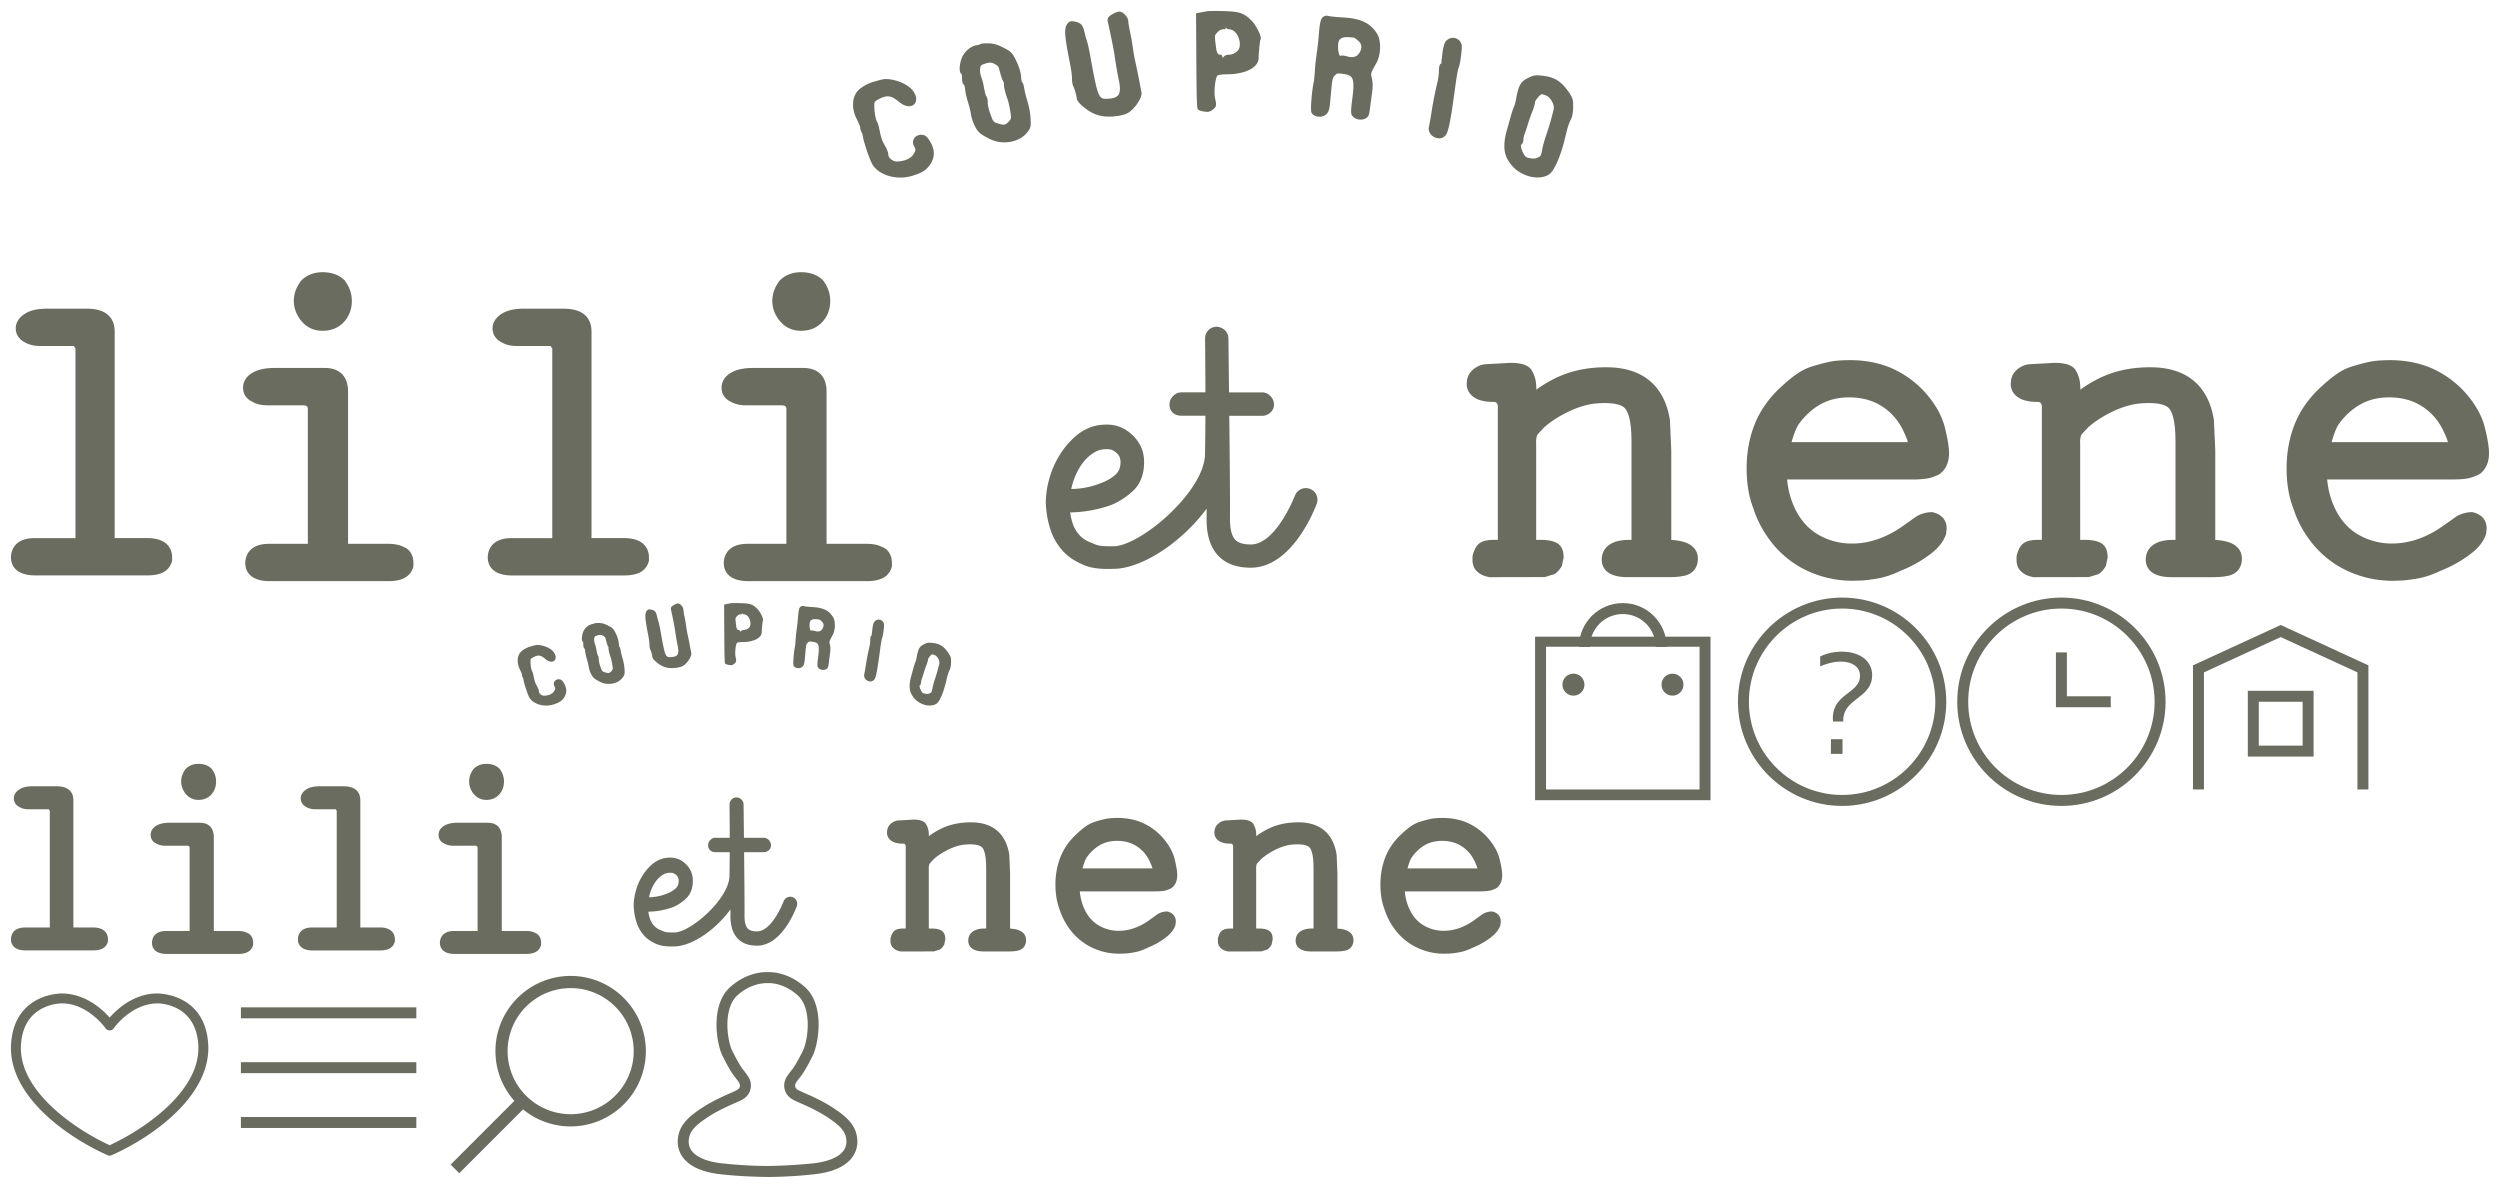 <?xml version="1.0" encoding="utf-8"?><!DOCTYPE svg PUBLIC "-//W3C//DTD SVG 1.1//EN" "http://www.w3.org/Graphics/SVG/1.1/DTD/svg11.dtd"><svg width="228" height="108" viewBox="0 0 228 108" xmlns="http://www.w3.org/2000/svg" xmlns:xlink="http://www.w3.org/1999/xlink"><svg width="20" height="20" viewBox="-287.5 430.5 20 20" id="cart" x="138" y="54" xmlns="http://www.w3.org/2000/svg"><path fill="#696B5E" d="M-285.5 434.566v14.913h16v-14.913h-16zm15 13.934h-14v-13.017h14V448.5zm-11.5-8.559a1 1 0 1 0-.002-2.002 1 1 0 0 0 .002 2.002zm9 0a1 1 0 1 0 .001-1.999 1 1 0 0 0-.001 1.999z"/><path fill="#696B5E" d="M-273.5 435.5h-1c0-1.654-1.346-3-3-3s-3 1.346-3 3h-1c0-2.206 1.794-4 4-4s4 1.794 4 4z"/><path fill="none" d="M-287.5 430.5h20v20h-20z"/></svg><svg width="20" height="20" viewBox="0 0 20 20" id="help" x="158" y="54" xmlns="http://www.w3.org/2000/svg"><path fill="#696C5F" d="M10 19.5C4.762 19.5.5 15.238.5 10S4.762.5 10 .5c5.239 0 9.5 4.262 9.5 9.5s-4.261 9.5-9.5 9.5zm0-18c-4.687 0-8.5 3.813-8.5 8.5 0 4.688 3.813 8.5 8.5 8.5 4.688 0 8.5-3.813 8.5-8.5 0-4.687-3.812-8.5-8.5-8.5z"/><path fill="none" d="M0 0h20v20H0z"/><path fill="#696C5F" d="M12.738 7.579c0 .273-.042.519-.127.735s-.196.41-.335.581c-.141.171-.295.326-.467.465s-.344.277-.518.414c-.15.119-.298.242-.441.369a2.58 2.58 0 0 0-.381.417 1.89 1.89 0 0 0-.363 1.135v.109h-.937a4.869 4.869 0 0 1-.014-.301c0-.31.045-.59.137-.841s.215-.472.373-.663.328-.36.513-.506.366-.287.543-.424c.123-.096.239-.194.349-.294s.206-.208.29-.321c.085-.114.15-.238.199-.373a1.37 1.37 0 0 0 .071-.455c0-.201-.042-.38-.126-.54a1.16 1.16 0 0 0-.355-.403c-.153-.109-.335-.194-.547-.253s-.448-.089-.708-.089c-.342 0-.678.043-1.008.13s-.626.19-.886.308v-.902c.246-.132.543-.239.892-.321s.698-.123 1.049-.123c.433 0 .821.051 1.166.154.344.103.636.249.877.438.24.189.426.415.557.677s.197.553.197.877zm-3.76 7.171v-1.333h1.06v1.333h-1.06z"/></svg><svg width="20" height="20" viewBox="0 0 20 20" id="history" x="178" y="54" xmlns="http://www.w3.org/2000/svg"><path fill="#6A6C5F" d="M10.5 5.5h-1v5h5v-1h-4v-4z"/><path fill="#6A6C5F" d="M10 19.5C4.762 19.5.5 15.238.5 10S4.762.5 10 .5s9.5 4.262 9.5 9.5-4.262 9.5-9.5 9.5zm0-18c-4.687 0-8.5 3.813-8.5 8.5 0 4.687 3.813 8.5 8.5 8.5 4.687 0 8.5-3.813 8.5-8.5 0-4.687-3.813-8.5-8.5-8.5z"/><g><path fill="none" d="M0 0h20v20H0z"/></g></svg><svg width="20" height="20" viewBox="0 0 20 20" id="home" x="198" y="54" xmlns="http://www.w3.org/2000/svg"><path fill="none" d="M0 0h20v20H0z"/><path fill="#696C5F" d="M18 18h-1V7.32L9.999 4.1 3 7.321V18H2V6.679L10.001 3 18 6.68z"/><path fill="#696C5F" d="M13 15H7V9h6v6zm-5-1h4v-4H8v4z"/></svg><svg width="20" height="20" viewBox="0 0 20 20" id="like" y="88" xmlns="http://www.w3.org/2000/svg"><path fill="#6A6C5F" d="M10 17.396a.48.48 0 0 1-.186-.041C5.604 15.466.77 11.693 1.008 7.277c.249-4.62 4.417-4.673 4.595-4.673 2.168 0 3.722 1.433 4.396 2.198.672-.766 2.213-2.198 4.342-2.198.232 0 4.399.054 4.65 4.673.238 4.416-4.594 8.189-8.804 10.078a.486.486 0 0 1-.187.041zM5.658 3.509c-.197 0-3.544.043-3.747 3.817-.223 4.153 4.893 7.641 8.089 9.119 3.195-1.479 8.311-4.966 8.086-9.12-.202-3.773-3.549-3.816-3.69-3.816h-.002c-2.427 0-4.007 2.249-4.021 2.273a.453.453 0 0 1-.743 0c-.018-.023-1.612-2.273-3.972-2.273z"/><path fill="none" d="M0 0h20v20H0z"/></svg><svg width="228" height="54" viewBox="0 0 228 54" id="logo" xmlns="http://www.w3.org/2000/svg"><path fill="#6A6C5F" d="M109.271 9.993c.061.063.241.125.542.182l.261.028c.202 0 .361-.063.549-.219.342-.286.328-.404.2-.979-.155-.69.032-1.943.214-2.117.035-.028.254-.106.832-.109 1.174-.007 2.122-.291 2.602-.78.215-.22.326-.48.318-.754-.01-.352.127-1.497.139-1.575.268-.253-.483-1.466-.667-1.664-.689-.733-1.092-.915-2.161-.973A24.6 24.6 0 0 0 110.788 1l-.602.007-1.105.205.022 3.727c.031 4.917.056 4.941.168 5.054zm1.701-6.984c.262-.279.374-.35.811-.35v-.164h.004l.17.168c.327.01.486.071.682.262.356.355.531 1.024.38 1.466-.107.322-.553.603-.974.603-.166 0-.396.057-.508.282l-.153-.291-.172-.002c-.107 0-.245-.175-.298-.572-.155-1.174-.155-1.174.058-1.402zM97.767 7.154c-.003.236.033.545.106.688.142.29.325.946.322 1.107-.003.371.874 1.074 1.467 1.366.433.214.939.322 1.508.322.31 0 .634-.033.976-.1.557-.104.81-.234 1.174-.601.449-.454.863-1.151.779-1.539l-.194-1.008a58.1 58.1 0 0 0-.335-1.629 16.664 16.664 0 0 1-.251-1.394 19.755 19.755 0 0 0-.251-1.424c-.098-.446-.166-.879-.165-.987.004-.372-.468-.891-.816-.897-.154 0-.455.128-.657.249-.259.153-.48.317-.405.658.275 1.21.533 2.484.607 2.986.134.917.286 1.8.409 2.375.143.678.126 1.103-.055 1.345-.138.183-.391.287-.796.32-.13.01-.245.02-.349.02-.651 0-.758-.294-1.411-3.918-.097-.539-.229-1.128-.292-1.315a9.854 9.854 0 0 1-.229-.834c-.148-.625-.287-.841-.858-.973l-.271-.038a.498.498 0 0 0-.421.216c-.335.421-.292 1.055.251 3.776.084.444.159 1.009.157 1.229zm24.587-5.571c-.584-.031-1.066-.09-1.348-.156-.15 0-.291.06-.396.163-.139.132-.239.418-.323 1.436a35.45 35.45 0 0 1-.211 1.927 18.306 18.306 0 0 0-.167 1.584c-.027.479-.076.91-.109 1.034-.125.477-.324 2.448-.189 2.709.113.222.402.364.733.364.234 0 .454-.075.595-.207.266-.237.322-.518.4-1.429.163-1.877.178-1.891.396-2.122.152-.157.203-.184.355-.184.1 0 .223.014.389.036.431.054.655.146.783.31.238.312.196 1.022.043 2.141-.005.04-.132.976-.06 1.203.104.341.511.518.854.518a.87.87 0 0 0 .366-.073c.353-.154.404-.357.47-.891.043-.349.129-.989.191-1.438.086-.604.082-.989-.021-1.407-.104-.416-.104-.416.427-1.361.405-.724.448-1.997.085-2.618-.604-1.024-1.52-1.457-3.263-1.539zm1.61 3.259c-.152.246-.379.367-.686.367a1.6 1.6 0 0 1-.442-.071 1.88 1.88 0 0 0-.478-.078l-.143.04c-.035-.023-.129-.192-.169-.544-.045-.414.013-.818.13-.939.15-.15.293-.229.661-.229.175 0 .392.016.647.045.041.014.205.12.389.285.345.306.375.675.091 1.124zm8.545-1.391a.845.845 0 0 0-.669.338c-.19.242-.28.945-.312 1.234-.051.455-.115.751-.027.756-.123.005-.262.086-.27.674a5.735 5.735 0 0 1-.11.936 32.313 32.313 0 0 0-.558 2.793c-.09.574-.197 1.189-.24 1.358a.778.778 0 0 0 .15.69c.187.238.48.386.776.386a.737.737 0 0 0 .627-.329c.245-.361.454-1.456.86-4.504.117-.878.24-1.487.279-1.574.133-.277.277-1.297.305-1.906a.813.813 0 0 0-.811-.852zM93.697 9.21a8.004 8.004 0 0 1-.282-1.121c-.069-.478-.179-.59-.206-.59-.005 0-.007.001-.007.004a2.278 2.278 0 0 1-.077-.496c-.031-.416-.185-.929-.436-1.445-.361-.743-.472-.856-1.176-1.217-.564-.287-.926-.391-1.461-.396-.572 0-.64.066-.663.09a1.137 1.137 0 0 1-.302.08c-.519.089-1.017.48-1.303 1.019-.222.418-.407 1.415-.1 1.598.02.033.057.184.055.383-.002.165.017.557.179.602.023.033.079.195.103.436.028.289.15.825.271 1.194.112.35.234.842.266 1.101.038.282.204.771.373 1.09.257.499.455.679 1.114 1.019.598.31.943.406 1.48.419h.075c.862 0 1.64-.338 2.079-.902.341-.434.354-.56.305-1.334a7.413 7.413 0 0 0-.287-1.534zm-2.151 2.162c-.097 0-.352-.052-.598-.129-.274-.087-.369-.174-.474-.439-.271-.688-.396-1.158-.391-1.48 0-.068-.008-.414-.135-.551-.03-.045-.118-.309-.182-.648-.119-.635-.141-.725-.256-1.043-.125-.343-.16-.657-.107-.929.031-.157.076-.228.415-.34.2-.071.345-.099.474-.099.175 0 .336.059.562.205a.743.743 0 0 1 .221.202c.258.976.352 1.217.438 1.318a.618.618 0 0 1 .05.277c-.001.274.117.761.337 1.368.117.319.308 1.349.304 1.641-.003.226-.431.647-.658.647zm47.553 4.583c.353.149.736.23 1.115.23.407 0 .77-.092 1.041-.266.521-.329 1.118-1.847 1.439-3.176.281-1.173.371-1.461.563-1.827.133-.254.211-.674.217-1.154.008-.688-.043-.848-.457-1.44-.637-.902-1.244-1.282-2.252-1.405a5.238 5.238 0 0 0-.568-.045c-.312 0-.502.07-.813.227-.723.354-.896.669-1.151 2.103a2.588 2.588 0 0 1-.152.515c-.063.129-.195.526-.301.896l-.358 1.277c-.319 1.118-.297 2.005.065 2.633.41.714.848 1.102 1.612 1.432zm-.368-2.758c.156-.086.203-.343.205-.481.002-.122.047-.342.098-.465.058-.146.199-.566.313-.942.111-.364.301-.895.418-1.18.11-.277.227-.651.229-.823.01-.147.449-.667.607-.721.055.01.211.054.398.122.369.131.814.825.688 1.302l-.189.733a23.492 23.492 0 0 1-.457 1.494 11.069 11.069 0 0 0-.361 1.258c-.132.732-.173.753-.434.878a.813.813 0 0 1-.389.087 2.01 2.01 0 0 1-.313-.029c-.365-.065-.429-.111-.613-.453-.26-.473-.241-.756-.2-.78zm-54.713-.904c-.282 0-.528.129-.658.345a.672.672 0 0 0 0 .685c.172.322.182.417-.101.816-.244.348-.855.59-1.5.59-.185 0-.409-.108-.571-.272-.109-.113-.174-.238-.172-.336.002-.173-.112-.479-.229-.692a17.449 17.449 0 0 1-.316-.592c-.047-.091-.152-.459-.229-.843-.023-.121-.146-.727-.236-.851-.233-.35-.338-1.664-.227-1.84.138-.188.81-.517 1.132-.517.336 0 .56.082 1.146.554.287.229.578.348.845.348.261 0 .473-.118.58-.326.147-.284.07-.674-.209-1.066-.455-.639-1.659-1.085-2.457-1.085-.166 0-.315.016-.658.112l-.408.114a3.572 3.572 0 0 0-1.343.681c-.698.554-.809 1.712-.266 2.753.196.378.305.692.309.752-.004.144.055.336.218.62-.006.411.635 2.318.892 2.747.434.729 1.437 1.203 2.553 1.203.349 0 .689-.047 1.013-.139.949-.275 1.369-.541 1.727-1.088.433-.667.414-1.338-.059-2.112-.233-.378-.405-.556-.776-.561zm-70.596 36.78h-2.963V30.345c.003-.303.006-1.012-.529-1.548-.428-.432-1.104-.646-2-.646H4.281c-.829 0-1.46.137-1.93.414-.757.451-.916 1.002-.916 1.382 0 .258.082.895.825 1.269.384.227.845.338 1.371.338h3.097l.156.229v17.293H3.167C1.156 49.073 1 50.42 1 50.833c0 .492.215 1.643 2.205 1.643h10.243c1.557 0 2.064-.636 2.249-1.332v-.35c.002-.402-.163-1.721-2.275-1.721zm23.401.819c-.374-.199-.83-.295-1.4-.295h-3.679V35.724c0-1.396-.756-2.166-2.127-2.166h-4.588c-.782 0-1.419.127-1.892.375-.844.438-.97 1.082-.97 1.426 0 .574.315 1.041.826 1.265.37.228.842.341 1.404.341h3.238c.407 0 .441.186.441.355v12.277h-3.543c-2.009 0-2.164 1.348-2.164 1.762 0 .492.219 1.642 2.239 1.642h10.803c1.261 0 2.02-.388 2.291-1.326v-.354c.004-.69-.362-1.258-.879-1.429zm20.084-.819h-2.961V30.349c.003-.303.007-1.013-.529-1.551-.431-.429-1.104-.646-2.002-.646h-3.647c-.828 0-1.46.138-1.934.418-.757.453-.916 1-.916 1.381 0 .257.082.891.828 1.268.381.227.843.338 1.368.338h3.099l.155.229v17.291H46.65c-2.01 0-2.166 1.348-2.166 1.761 0 .492.216 1.643 2.206 1.643h10.245c1.556 0 2.062-.635 2.248-1.332v-.35c.001-.407-.163-1.726-2.276-1.726zm23.552.819c-.372-.199-.829-.295-1.398-.295h-3.678V35.724c0-1.396-.757-2.166-2.13-2.166h-4.584c-.783 0-1.42.127-1.892.375-.846.438-.972 1.082-.972 1.426 0 .574.316 1.041.827 1.265.371.228.843.341 1.404.341h3.238c.411 0 .444.186.444.355v12.277h-3.547c-2.005 0-2.162 1.348-2.162 1.762 0 .492.219 1.642 2.24 1.642h10.804c1.571 0 2.091-.627 2.288-1.326v-.354c.001-.69-.363-1.258-.882-1.429zM29.418 30.168c.799 0 1.451-.269 1.939-.792.482-.525.73-1.178.73-1.929 0-.676-.215-1.297-.667-1.883-.488-.492-1.162-.738-2.001-.738-.781 0-1.43.247-1.957.771-.442.581-.667 1.204-.667 1.85 0 .662.241 1.289.72 1.863.485.568 1.126.858 1.903.858zm43.633 0c.795 0 1.447-.269 1.938-.792.483-.523.728-1.176.728-1.929 0-.672-.211-1.293-.659-1.885-.491-.49-1.166-.736-2.006-.736-.784 0-1.432.247-1.956.772-.438.581-.661 1.202-.661 1.848 0 .674.239 1.301.714 1.862.488.57 1.128.86 1.902.86zm46.407 14.413a1.068 1.068 0 0 0-1.367.634c-.016.042-1.727 4.439-4.012 4.439-.672 0-1.132-.137-1.406-.411-.342-.347-.511-1.017-.5-1.989.018-1.254-.022-5.638-.062-9.331h2.997c.236 0 .475-.082.681-.237.26-.192.4-.476.4-.795 0-.289-.123-.572-.33-.771a1.045 1.045 0 0 0-.751-.336h-3.02l-.056-4.938c-.008-.627-.558-1.031-1.079-1.049a1.058 1.058 0 0 0-1.049 1.006v.303c.008.642.025 2.492.03 4.677h-2.158c-.308 0-.585.118-.768.317a1.08 1.08 0 0 0-.351.789c0 .627.439 1.029 1.118 1.029h2.157a259.784 259.784 0 0 1-.035 3.508c-.059 3.428-5.918 8.395-8.367 8.395-1.242 0-1.366-.053-1.825-.249l-.309-.13a2.414 2.414 0 0 1-1.02-.721 3.055 3.055 0 0 1-.572-1.062 5.812 5.812 0 0 1-.204-.925 11.788 11.788 0 0 0 3.735-.674 6.647 6.647 0 0 0 2.071-1.363c.621-.623.936-1.482.936-2.561 0-.897-.306-1.674-.909-2.305-.727-.76-1.527-1.109-2.522-1.109-.251 0-.522.022-.84.071a4.326 4.326 0 0 0-1.984.997 7.4 7.4 0 0 0-1.461 1.732 8.193 8.193 0 0 0-.935 2.162 8.197 8.197 0 0 0-.316 2.176c0 .104.044.602.044.602a8.63 8.63 0 0 0 .375 1.814c.21.652.533 1.246.958 1.766.438.544 1.021.99 1.728 1.324.594.287 1.198.523 2.575.523.243 0 .51-.007.825-.022 2.576-.206 5.991-2.538 8.164-5.476 0 .354 0 .636-.003.832-.021 1.582.343 2.728 1.11 3.508.696.699 1.652 1.043 2.923 1.043 3.73 0 5.791-5.235 6.014-5.834a1.066 1.066 0 0 0-.032-.813 1.067 1.067 0 0 0-.598-.546zm-21.404-1.137c.196-.471.448-.906.741-1.291.281-.354.613-.649.988-.879a2.023 2.023 0 0 1 1.043-.306h.196c.3 0 .56.113.819.354.239.216.351.478.351.813 0 .467-.128.819-.387 1.083-.332.324-.762.593-1.289.796a7.464 7.464 0 0 1-2.817.579c.081-.384.198-.772.355-1.149zm54.367 5.802l-.002-8.183-.123-2.775c-.509-3.137-2.51-4.793-5.79-4.793-2.46 0-4.409.615-6.396 2.041v-.105c0-.699-.133-1.248-.518-1.805-.359-.371-.931-.535-1.844-.535l-2.1.118c-.424 0-.834.14-1.183.399-.444.322-.688.796-.688 1.274-.01.06-.084.583.326 1.062.401.477 1.111.714 2.107.714.186 0 .318.034.393.333v12.244h-.311c-1.355 0-1.716.424-1.999 1.475v.387c0 .445.187.853.47 1.064.24.227.549.371 1.071.479l5.044-.011.879-.266c.242-.146.442-.341.689-.757l.156-.75c0-1.185-.592-1.621-2.185-1.621h-.317l-.002-8.76c-.022-.271.01-.738.166-.894l.485-.522c.681-.697 2.886-2.129 4.899-2.271l.556-.032c1.212 0 1.843.189 2.108.635.43.709.482 2.002.482 3.053v8.791h-.189c-2.281 0-2.525 1.259-2.525 1.799 0 .602.307 1.604 2.365 1.604h3.684c.713 0 1.23-.054 1.641-.168.676-.211 1.076-.769 1.076-1.488.01-.618-.29-1.638-2.425-1.736zm23.351-5.608c.334-.063.648-.171 1.063-.367.42-.273.917-.836.917-1.943 0-.518-.119-1.268-.367-2.287-.257-1.064-.835-2.123-1.72-3.145a9.016 9.016 0 0 0-3.068-2.278c-1.146-.515-2.455-.773-3.886-.773-.476 0-.952.023-1.433.078-.478.063-1.146.229-2.049.505-.979.301-1.815.951-2.844 1.901-1.056.976-1.846 2.095-2.346 3.332-.497 1.239-.747 2.604-.747 4.069 0 1.384.214 2.627.63 3.678.376 1.172.991 2.277 1.833 3.294a8.977 8.977 0 0 0 3.181 2.405 9.755 9.755 0 0 0 4.049.859l.705-.02c.318-.008.789-.063 1.425-.166.684-.102 1.444-.352 2.245-.736a11.349 11.349 0 0 0 2.447-1.33c.892-.627 1.426-1.248 1.676-2.021l.054-.498c0-.729-.421-1.289-1.31-1.487-.508 0-.97.118-1.44.385l-1.082.763c-1.552 1.139-3.168 1.717-4.81 1.717-1.078 0-2.09-.26-3-.771-.896-.501-1.615-1.271-2.137-2.298a7.72 7.72 0 0 1-.771-2.774h11.457a9.25 9.25 0 0 0 1.328-.092zm-12.384-3.313c.176-.586.346-1.139.635-1.611.578-.805 1.263-1.427 2.022-1.848.765-.418 1.606-.624 2.59-.624 1.017 0 1.921.212 2.687.628a5.203 5.203 0 0 1 1.9 1.771c.264.4.459.838.646 1.291.095.229.106.352.138.392l-10.618.001zm62.091 6.38c-.506 0-.969.12-1.439.385l-1.082.763c-1.551 1.139-3.168 1.715-4.811 1.715a6.043 6.043 0 0 1-3-.771c-.896-.501-1.614-1.271-2.137-2.298a7.756 7.756 0 0 1-.771-2.773h11.456c.537 0 .979-.027 1.324-.088.336-.063.649-.17 1.064-.365.418-.273.915-.838.915-1.943 0-.518-.119-1.268-.366-2.287-.258-1.064-.835-2.124-1.721-3.145a9.043 9.043 0 0 0-3.066-2.279c-1.15-.514-2.459-.773-3.889-.773-.475 0-.95.023-1.432.078-.478.064-1.146.23-2.049.506-.979.299-1.814.95-2.845 1.9-1.054.975-1.845 2.094-2.345 3.332-.497 1.238-.747 2.605-.747 4.068 0 1.384.213 2.627.63 3.68.375 1.171.991 2.277 1.832 3.293a8.992 8.992 0 0 0 3.182 2.406 9.755 9.755 0 0 0 4.049.859l.707-.021c.316-.007.787-.063 1.424-.166.683-.103 1.443-.353 2.244-.736a11.263 11.263 0 0 0 2.447-1.33c.891-.627 1.426-1.248 1.678-2.021l.052-.497c.005-.733-.416-1.294-1.304-1.492zm-12.205-7.991c.576-.805 1.26-1.427 2.022-1.848.763-.418 1.606-.624 2.59-.624 1.017 0 1.921.212 2.687.628a5.203 5.203 0 0 1 1.9 1.771c.262.4.459.838.646 1.291.095.229.107.352.138.392H212.64c.175-.585.343-1.136.634-1.61zm-11.242 10.532v-8.183l-.125-2.775c-.506-3.137-2.508-4.793-5.787-4.793-2.461 0-4.41.615-6.396 2.041v-.105c0-.705-.136-1.25-.518-1.805-.359-.371-.932-.535-1.844-.535l-2.1.118c-.422 0-.832.14-1.181.399-.446.32-.69.793-.688 1.274-.012.06-.084.583.322 1.062.403.477 1.113.714 2.11.714.185 0 .319.034.392.333v12.244h-.313c-1.355 0-1.715.424-1.995 1.475v.387c0 .447.188.856.469 1.063.235.225.546.373 1.074.479l5.044-.009.872-.264c.245-.146.446-.345.69-.761l.158-.748c0-1.186-.593-1.623-2.186-1.623h-.317l-.002-8.76c-.022-.271.011-.74.161-.894l.488-.521c.68-.699 2.886-2.131 4.902-2.271l.555-.032c1.213 0 1.843.188 2.109.636.426.703.479 2 .479 3.053v8.789h-.188c-2.279 0-2.525 1.261-2.525 1.801 0 .601.31 1.604 2.367 1.604h3.685c.714 0 1.231-.055 1.637-.17.677-.208 1.078-.765 1.078-1.488.011-.617-.291-1.637-2.427-1.735z"/><path fill="none" d="M0 0h228v54H0z"/></svg><svg width="138" height="34" viewBox="0 0 138 34" id="logo-xs" y="54" xmlns="http://www.w3.org/2000/svg"><path fill="#6A6C5F" d="M66.154 6.534c.037.039.145.077.326.112l.157.018a.48.48 0 0 0 .331-.135c.206-.176.197-.249.12-.603-.093-.424.019-1.195.129-1.302.021-.018.153-.065.5-.067.707-.004 1.277-.179 1.566-.48a.64.64 0 0 0 .192-.464c-.006-.217.077-.921.083-.969.161-.156-.291-.902-.402-1.024-.415-.451-.657-.563-1.3-.599A13.4 13.4 0 0 0 67.067 1l-.362.004-.665.126.013 2.293c.019 3.027.033 3.041.101 3.111zm1.024-4.298c.157-.172.225-.215.488-.215V1.92h.002l.103.104c.197.006.292.043.41.161.214.219.319.63.229.902-.064.198-.333.371-.586.371-.1 0-.238.035-.306.173l-.092-.179-.104-.001c-.064 0-.147-.108-.179-.352-.093-.723-.093-.723.035-.863zm-7.947 2.551c-.001.145.02.335.064.423.085.178.195.582.194.681-.002.228.526.661.883.84.261.132.565.199.907.199.187 0 .382-.021.587-.062.335-.064.487-.144.707-.37.27-.279.52-.708.469-.947l-.117-.62a34.04 34.04 0 0 0-.202-1.002 10.75 10.75 0 0 1-.151-.858 12.904 12.904 0 0 0-.151-.876 4.568 4.568 0 0 1-.099-.607c.002-.229-.282-.548-.491-.552-.092 0-.274.079-.395.153-.156.094-.289.195-.244.405.166.745.321 1.529.365 1.838.081.564.172 1.107.247 1.461.086.417.076.679-.033.828-.083.112-.235.176-.479.197-.078.006-.147.012-.21.012-.392 0-.456-.181-.849-2.411a8.584 8.584 0 0 0-.176-.809c-.038-.115-.1-.34-.138-.513-.089-.385-.173-.518-.517-.599l-.163-.023a.298.298 0 0 0-.253.133c-.201.259-.175.649.151 2.324.051.272.095.62.094.755zm14.796-3.428a5.114 5.114 0 0 1-.811-.096.34.34 0 0 0-.239.1c-.083.082-.144.257-.194.884-.031.392-.088.919-.127 1.186a12.07 12.07 0 0 0-.101.975c-.017.295-.046.56-.066.636-.075.293-.195 1.507-.114 1.667.068.136.242.224.441.224a.523.523 0 0 0 .358-.127c.16-.146.194-.319.241-.879.098-1.155.107-1.164.239-1.306.091-.097.122-.113.214-.113.06 0 .134.009.234.022.259.034.394.09.471.191.144.192.118.629.026 1.317-.003.025-.079.601-.036.741.063.209.307.319.514.319a.51.51 0 0 0 .22-.045c.212-.095.243-.22.283-.548.026-.214.078-.608.115-.885.052-.372.049-.608-.013-.866-.062-.256-.062-.256.257-.837.244-.446.27-1.229.051-1.611-.363-.632-.914-.899-1.963-.949zm.969 2.005a.45.45 0 0 1-.413.226.945.945 0 0 1-.266-.044 1.097 1.097 0 0 0-.287-.048l-.086.024c-.021-.014-.078-.118-.102-.334-.027-.254.008-.503.078-.578.09-.092.176-.141.397-.141.105 0 .236.009.39.027.025.009.124.074.234.175.207.19.226.417.055.693zm5.142-.856a.503.503 0 0 0-.402.208c-.115.149-.169.582-.188.759-.031.28-.069.462-.017.465-.074.003-.157.053-.162.415a3.548 3.548 0 0 1-.066.576 19.84 19.84 0 0 0-.335 1.719 14.99 14.99 0 0 1-.145.835.485.485 0 0 0 .09.425.602.602 0 0 0 .467.238.44.44 0 0 0 .377-.203c.148-.222.273-.896.518-2.771.07-.541.145-.916.168-.969.08-.17.167-.798.184-1.173a.51.51 0 0 0-.138-.372.483.483 0 0 0-.351-.152zM56.782 6.052a5.092 5.092 0 0 1-.169-.69c-.042-.294-.108-.362-.124-.362-.003 0-.004 0-.004.002a1.406 1.406 0 0 1-.046-.306 2.61 2.61 0 0 0-.263-.889c-.217-.457-.284-.526-.708-.749-.339-.176-.557-.24-.879-.244-.344 0-.385.041-.399.055a.668.668 0 0 1-.182.049c-.313.055-.612.295-.784.627-.133.257-.245.871-.06.983.012.02.034.113.033.236-.001.102.011.342.108.37.014.021.048.12.062.268.017.177.09.507.163.734.067.215.141.518.16.678.023.173.123.475.225.67.155.307.274.418.67.627.36.19.567.25.891.258h.044c.519 0 .987-.208 1.251-.555.205-.267.213-.345.184-.821a4.647 4.647 0 0 0-.173-.941zm-1.294 1.331c-.058 0-.211-.032-.359-.08-.165-.053-.222-.107-.285-.27-.164-.423-.239-.713-.236-.91 0-.042-.005-.255-.082-.339a1.784 1.784 0 0 1-.109-.398c-.072-.391-.085-.446-.154-.642a1.101 1.101 0 0 1-.064-.572c.019-.097.046-.14.25-.209a.853.853 0 0 1 .285-.061c.105 0 .202.036.338.126a.444.444 0 0 1 .133.125c.155.601.212.749.264.811.012.016.032.09.03.17-.001.169.07.468.203.842.07.196.185.83.183 1.01-.003.138-.26.397-.397.397zm28.616 2.82c.212.091.443.141.671.141.245 0 .463-.057.626-.164.314-.203.673-1.136.866-1.955.169-.722.223-.899.338-1.124.08-.156.127-.415.131-.71.004-.423-.026-.521-.275-.886-.383-.555-.749-.789-1.355-.864a3.163 3.163 0 0 0-.342-.028c-.187 0-.302.043-.489.14-.435.218-.539.412-.693 1.294a1.605 1.605 0 0 1-.092.316c-.038.08-.118.324-.181.552l-.216.786c-.192.688-.179 1.234.039 1.621.248.44.512.678.972.881zm-.222-1.697c.094-.053.123-.211.124-.296a.98.98 0 0 1 .059-.286c.035-.09.12-.348.188-.58.067-.224.181-.551.252-.726.066-.17.136-.4.137-.506.006-.09.271-.41.366-.444.033.006.127.034.24.075.222.081.49.508.414.801l-.114.451c-.063.246-.185.654-.275.919a6.97 6.97 0 0 0-.217.774c-.079.451-.104.464-.261.541a.477.477 0 0 1-.234.053c-.055 0-.117-.006-.188-.018-.22-.04-.258-.068-.369-.279-.158-.291-.146-.464-.122-.479zm-32.924-.557a.45.45 0 0 0-.396.212.424.424 0 0 0 0 .422c.103.198.109.256-.061.502-.146.214-.515.363-.903.363a.517.517 0 0 1-.343-.167c-.065-.07-.104-.146-.104-.207.001-.107-.067-.295-.138-.427a11.73 11.73 0 0 1-.19-.364 3.238 3.238 0 0 1-.138-.519c-.014-.075-.088-.448-.142-.524-.14-.215-.203-1.024-.137-1.132.083-.115.488-.318.682-.318.202 0 .337.05.689.341.173.141.348.214.508.214a.373.373 0 0 0 .349-.201c.088-.174.042-.415-.126-.656-.273-.393-.998-.667-1.479-.667-.1 0-.189.01-.396.069l-.245.07a2.142 2.142 0 0 0-.808.419c-.42.341-.487 1.053-.16 1.694.118.233.184.426.186.463-.002.089.033.207.131.382-.003.252.382 1.427.537 1.69.261.449.865.74 1.536.74.21 0 .415-.029.61-.085.571-.17.824-.333 1.039-.67.261-.411.249-.824-.036-1.3-.139-.231-.242-.34-.465-.344zM8.475 30.584H6.692V19.059c.001-.187.003-.623-.318-.953-.258-.266-.665-.397-1.204-.397H2.974c-.499 0-.878.084-1.161.255-.456.277-.551.616-.551.85 0 .159.049.55.497.781.231.139.508.208.825.208h1.864l.094.141v10.641H2.304C1.094 30.584 1 31.412 1 31.666c0 .304.129 1.012 1.327 1.012h6.164c.937 0 1.242-.392 1.353-.82v-.215c.002-.248-.098-1.059-1.369-1.059zm14.083.503c-.225-.122-.5-.182-.843-.182h-2.214v-8.537c0-.859-.455-1.333-1.28-1.333H15.46c-.471 0-.854.078-1.138.231-.508.269-.584.666-.584.877 0 .353.189.641.497.778.223.14.506.21.845.21h1.948c.245 0 .266.114.266.219v7.555h-2.132c-1.209 0-1.302.83-1.302 1.085 0 .303.132 1.01 1.347 1.01h6.501c.759 0 1.216-.238 1.379-.816v-.218c.002-.424-.219-.773-.529-.879zm12.086-.503h-1.782V19.061c.002-.187.004-.623-.318-.955-.259-.264-.664-.397-1.205-.397h-2.195c-.498 0-.878.084-1.164.257-.456.279-.551.616-.551.85 0 .158.049.548.498.78.229.14.507.208.823.208h1.865l.094.141v10.64h-2.238c-1.209 0-1.303.83-1.303 1.084 0 .303.13 1.011 1.328 1.011h6.165c.936 0 1.24-.391 1.352-.819v-.216c0-.25-.099-1.061-1.369-1.061zm14.172.503c-.224-.122-.499-.182-.841-.182h-2.213v-8.537c0-.859-.456-1.333-1.282-1.333h-2.759c-.471 0-.854.078-1.139.231-.509.269-.584.666-.584.877 0 .353.19.641.498.778.223.14.507.21.845.21h1.949c.247 0 .267.114.267.219v7.555h-2.135c-1.206 0-1.301.83-1.301 1.085 0 .303.132 1.01 1.348 1.01h6.501c.945 0 1.258-.386 1.376-.816v-.218c.002-.424-.218-.773-.53-.879zM18.101 18.95c.481 0 .874-.165 1.167-.487.29-.323.439-.725.439-1.188 0-.416-.129-.798-.401-1.159-.293-.303-.699-.454-1.204-.454-.47 0-.86.152-1.178.474-.266.357-.401.741-.401 1.139 0 .408.146.793.434 1.146.291.35.677.529 1.144.529zm26.257 0c.479 0 .871-.165 1.166-.487.291-.322.438-.724.438-1.188a1.9 1.9 0 0 0-.396-1.16c-.295-.301-.702-.453-1.207-.453-.472 0-.862.152-1.177.475-.264.357-.398.739-.398 1.137 0 .415.144.801.43 1.146.293.351.679.53 1.144.53zm27.926 8.869a.644.644 0 0 0-.823.391c-.009.025-1.039 2.731-2.414 2.731-.404 0-.682-.084-.846-.253-.206-.213-.308-.625-.301-1.224.011-.771-.014-3.47-.038-5.742h1.804a.673.673 0 0 0 .409-.146.602.602 0 0 0 .241-.489.669.669 0 0 0-.199-.474.62.62 0 0 0-.452-.207h-1.817l-.034-3.039c-.005-.386-.336-.635-.649-.646a.626.626 0 0 0-.451.196.662.662 0 0 0-.18.423v.187c.005.395.015 1.534.018 2.878h-1.298a.617.617 0 0 0-.462.195.67.67 0 0 0-.211.485c0 .386.264.634.672.634h1.298a163.61 163.61 0 0 1-.021 2.158c-.036 2.109-3.562 5.166-5.035 5.166-.748 0-.822-.032-1.098-.153l-.186-.08a1.47 1.47 0 0 1-.614-.443 1.877 1.877 0 0 1-.344-.653 3.617 3.617 0 0 1-.123-.569 6.927 6.927 0 0 0 2.248-.414 3.985 3.985 0 0 0 1.246-.839c.374-.384.563-.913.563-1.576a2.01 2.01 0 0 0-.547-1.418c-.438-.468-.919-.683-1.518-.683-.151 0-.314.014-.505.044a2.59 2.59 0 0 0-1.194.613 4.52 4.52 0 0 0-.879 1.066c-.246.404-.434.851-.563 1.33s-.19.918-.19 1.339c0 .063.027.37.027.37.029.347.105.724.226 1.117.126.401.321.767.576 1.086.264.335.615.609 1.04.815.357.177.721.322 1.55.322a9.4 9.4 0 0 0 .496-.015c1.55-.126 3.605-1.562 4.913-3.369 0 .218 0 .392-.002.512-.013.974.207 1.679.668 2.159.419.43.994.642 1.759.642 2.244 0 3.484-3.222 3.619-3.59a.648.648 0 0 0-.379-.837zm-12.88-.699c.118-.29.27-.558.446-.794.169-.217.369-.399.595-.541.202-.124.414-.188.628-.188h.118c.18 0 .337.07.493.218a.64.64 0 0 1 .211.5c0 .287-.077.504-.233.667-.2.199-.458.365-.776.49a4.39 4.39 0 0 1-1.695.356c.048-.238.119-.476.213-.708zm32.716 3.57l-.001-5.036-.074-1.708c-.306-1.93-1.51-2.95-3.484-2.95-1.48 0-2.653.379-3.849 1.256v-.065c0-.431-.08-.768-.312-1.111-.216-.228-.56-.329-1.11-.329l-1.263.073c-.255 0-.502.086-.712.246a.984.984 0 0 0-.414.784.847.847 0 0 0 .196.653c.241.293.668.439 1.268.439.112 0 .191.021.236.205v7.535h-.187c-.815 0-1.033.261-1.203.907v.238c0 .273.112.524.283.654.145.14.331.229.645.295l3.035-.007.529-.163c.146-.091.266-.21.415-.466l.094-.462c0-.729-.356-.997-1.314-.997h-.191l-.001-5.391c-.014-.167.006-.455.1-.55l.292-.322c.41-.429 1.737-1.31 2.948-1.397l.334-.02c.729 0 1.109.117 1.269.391.258.437.29 1.232.29 1.878v5.41h-.114c-1.373 0-1.52.774-1.52 1.106 0 .37.185.987 1.423.987h2.217c.429 0 .741-.033.987-.104.407-.13.647-.473.647-.916.007-.375-.174-1.003-1.459-1.063zm14.053-3.451c.201-.039.39-.105.639-.226.253-.168.552-.514.552-1.196 0-.318-.072-.78-.221-1.408-.155-.655-.502-1.306-1.035-1.935a5.436 5.436 0 0 0-1.846-1.402c-.69-.316-1.478-.476-2.338-.476-.286 0-.573.015-.862.048-.287.039-.69.141-1.233.311-.589.185-1.092.585-1.711 1.17a5.705 5.705 0 0 0-1.411 2.051 6.826 6.826 0 0 0-.45 2.504c0 .852.128 1.616.379 2.264a6.131 6.131 0 0 0 1.103 2.026 5.414 5.414 0 0 0 1.914 1.48 5.745 5.745 0 0 0 2.437.528l.424-.012a6.89 6.89 0 0 0 .857-.102c.411-.063.869-.217 1.351-.453a6.856 6.856 0 0 0 1.473-.819c.537-.386.858-.768 1.008-1.243l.032-.307c0-.448-.253-.794-.788-.915-.305 0-.583.072-.867.236l-.651.47c-.934.7-1.907 1.056-2.895 1.056a3.57 3.57 0 0 1-1.805-.475c-.54-.308-.972-.781-1.286-1.414a4.841 4.841 0 0 1-.464-1.707h6.895c.324-.001.59-.02.799-.054zM98.72 25.2c.106-.36.208-.701.382-.992.348-.495.76-.878 1.217-1.137.46-.257.967-.384 1.559-.384.612 0 1.156.13 1.617.387a3.16 3.16 0 0 1 1.144 1.09c.159.247.276.516.389.794.057.141.064.216.083.241l-6.391.001zm37.365 3.926c-.305 0-.583.074-.866.237l-.651.469c-.933.701-1.906 1.056-2.895 1.056a3.566 3.566 0 0 1-1.806-.475c-.539-.308-.971-.781-1.285-1.414a4.836 4.836 0 0 1-.464-1.706h6.894c.323 0 .59-.017.797-.054.202-.039.391-.104.641-.225.252-.168.551-.516.551-1.196 0-.318-.071-.78-.221-1.407-.155-.655-.502-1.307-1.035-1.935a5.449 5.449 0 0 0-1.846-1.403c-.691-.316-1.479-.476-2.34-.476-.285 0-.571.014-.861.048-.287.04-.689.142-1.233.312-.589.184-1.092.584-1.712 1.169a5.703 5.703 0 0 0-1.41 2.05c-.3.762-.45 1.604-.45 2.503 0 .852.128 1.616.379 2.265a6.15 6.15 0 0 0 1.103 2.026 5.427 5.427 0 0 0 1.915 1.48 5.746 5.746 0 0 0 2.437.529l.426-.013c.19-.005.474-.039.856-.103.411-.063.868-.217 1.351-.453a6.809 6.809 0 0 0 1.473-.818c.536-.386.857-.768 1.01-1.243l.031-.306c-.002-.45-.255-.795-.789-.917zm-7.345-4.918c.347-.495.758-.878 1.217-1.137.459-.257.967-.384 1.559-.384.612 0 1.156.13 1.617.387a3.16 3.16 0 0 1 1.144 1.09c.157.247.276.516.389.794.058.141.064.216.083.241h-6.39c.105-.359.206-.698.381-.991zm-6.765 6.482v-5.036l-.075-1.708c-.304-1.93-1.509-2.95-3.482-2.95-1.48 0-2.653.379-3.849 1.256v-.065c0-.434-.082-.77-.312-1.111-.216-.228-.561-.329-1.11-.329l-1.263.073c-.254 0-.501.086-.71.246a.973.973 0 0 0-.415.784.85.85 0 0 0 .194.653c.243.293.67.439 1.27.439.111 0 .192.021.236.205v7.535h-.188c-.816 0-1.032.261-1.201.907v.238c0 .274.113.526.282.653.142.139.329.229.646.295l3.035-.006.525-.162c.147-.09.269-.212.415-.468l.096-.461c0-.729-.357-.998-1.315-.998h-.191l-.001-5.391c-.014-.167.007-.456.097-.55l.294-.32c.409-.43 1.737-1.311 2.95-1.398l.334-.02c.729 0 1.109.116 1.27.391.256.433.288 1.231.288 1.878v5.409h-.113c-1.371 0-1.52.775-1.52 1.107 0 .37.187.987 1.425.987h2.217c.43 0 .741-.034.985-.104.407-.128.648-.471.648-.916.004-.375-.176-1.003-1.462-1.063z"/><path fill="none" d="M0 0h138v34H0z"/></svg><svg width="20" height="20" viewBox="0 0 20 20" id="menu" x="20" y="88" xmlns="http://www.w3.org/2000/svg"><g fill="#6A6C5F"><path d="M1.97 3.871h16v1h-16zM1.97 8.871h16v1h-16zM1.97 13.871h16v1h-16z"/></g><path fill="none" d="M0 0h20v20H0z"/></svg><svg width="20" height="20" viewBox="0 0 20 20" id="search" x="40" y="88" xmlns="http://www.w3.org/2000/svg"><path fill="#6A6C5F" d="M12.043 1.004c-3.782 0-6.859 3.079-6.859 6.861 0 1.739.655 3.325 1.726 4.534l-5.812 5.813.785.785 5.819-5.822a6.824 6.824 0 0 0 4.339 1.555 6.87 6.87 0 0 0 6.861-6.862 6.867 6.867 0 0 0-6.859-6.864zm0 12.611a5.755 5.755 0 0 1-5.75-5.75 5.756 5.756 0 0 1 5.75-5.75c3.173 0 5.75 2.58 5.75 5.75s-2.579 5.75-5.75 5.75z"/><path fill="none" d="M0 0h20v20H0z"/></svg><svg width="20" height="20" viewBox="0 0 20 20" id="user" x="60" y="88" xmlns="http://www.w3.org/2000/svg"><path fill="#6A6C5F" d="M10.076 19.341h-.079c-.413-.016-2.086-.012-4.239-.244-3.53-.381-3.936-2.168-3.948-2.92-.021-1.515 1.035-2.352 2.117-3.078 1.019-.685 2.263-1.226 2.794-1.457l.2-.088c.342-.158.516-.254.554-.465.038-.217-.038-.343-.388-.785l-.136-.177c-.44-.567-1.047-1.81-1.071-1.862-.545-1.122-1.122-4.632.74-6.269C8.162.642 9.697.642 10.002.663c.305-.021 1.84-.021 3.383 1.333 1.86 1.635 1.284 5.146.741 6.269-.026.053-.633 1.295-1.071 1.862l-.136.173c-.354.444-.43.57-.393.789.038.211.215.307.495.438l.265.115c.529.23 1.772.771 2.789 1.453 1.082.729 2.139 1.563 2.115 3.078-.011.752-.416 2.541-3.943 2.922a41.29 41.29 0 0 1-4.171.246zm-.144-17.68c-.423 0-1.519.092-2.651 1.086-1.372 1.205-.974 4.107-.501 5.08.16.332.649 1.284.962 1.688l.133.169c.363.463.707.898.585 1.578-.133.738-.733 1.021-1.057 1.17l-.282.125c-.507.224-1.692.736-2.635 1.369-1.121.754-1.689 1.307-1.676 2.235.016 1.022 1.129 1.729 3.055 1.938 2.104.229 3.752.238 4.063.238 0 0 2.107-.013 4.211-.238 1.927-.209 3.039-.916 3.054-1.938.014-.93-.554-1.481-1.675-2.233-.938-.631-2.124-1.146-2.631-1.367l-.228-.102c-.384-.178-.98-.457-1.116-1.195-.123-.683.225-1.12.591-1.584l.129-.165c.313-.401.801-1.354.963-1.688.471-.975.869-3.876-.502-5.079-1.15-1.01-2.263-1.089-2.577-1.089l-.051.005-.145-.002-.019-.001z"/><path fill="none" d="M0 0h20v20H0z"/></svg></svg>